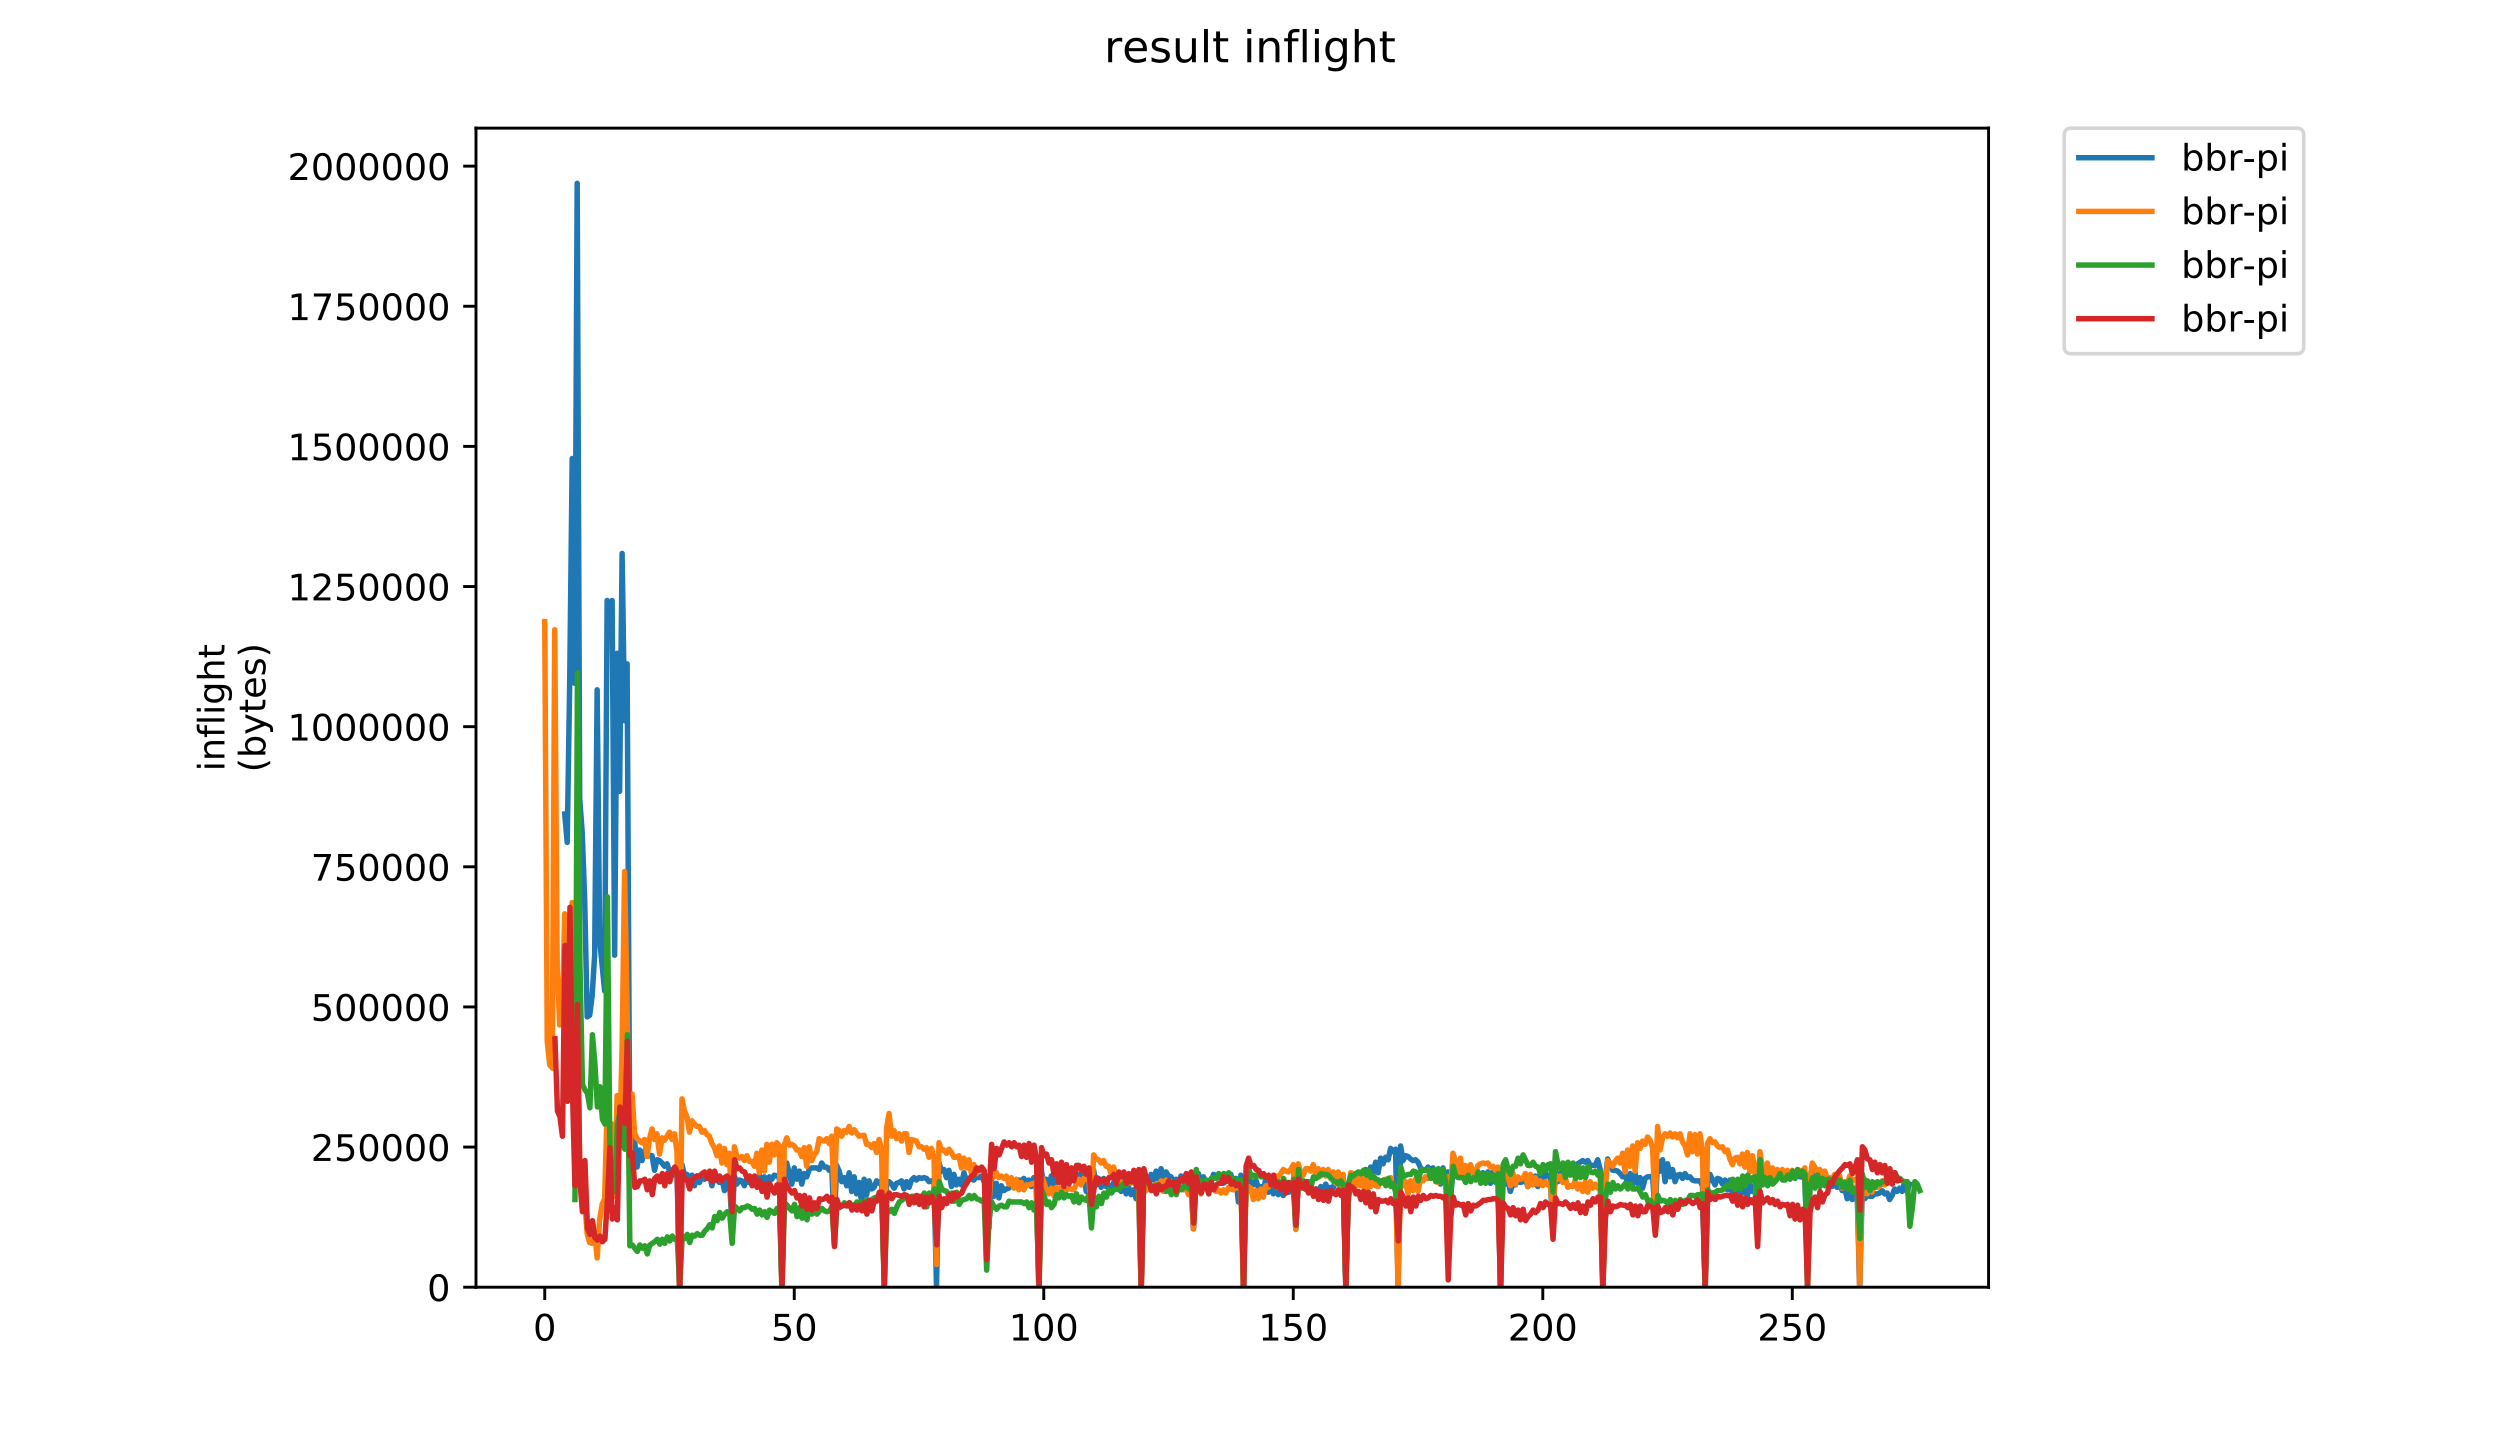 <?xml version="1.0" encoding="utf-8" standalone="no"?>
<!DOCTYPE svg PUBLIC "-//W3C//DTD SVG 1.1//EN"
  "http://www.w3.org/Graphics/SVG/1.1/DTD/svg11.dtd">
<!-- Created with matplotlib (https://matplotlib.org/) -->
<svg height="396pt" version="1.1" viewBox="0 0 684 396" width="684pt" xmlns="http://www.w3.org/2000/svg" xmlns:xlink="http://www.w3.org/1999/xlink">
 <defs>
  <style type="text/css">
*{stroke-linecap:butt;stroke-linejoin:round;}
  </style>
 </defs>
 <g id="figure_1">
  <g id="patch_1">
   <path d="M 0 396 
L 684 396 
L 684 0 
L 0 0 
z
" style="fill:#ffffff;"/>
  </g>
  <g id="axes_1">
   <g id="patch_2">
    <path d="M 130.23 352.174 
L 544.074 352.174 
L 544.074 35.062 
L 130.23 35.062 
z
" style="fill:#ffffff;"/>
   </g>
   <g id="matplotlib.axis_1">
    <g id="xtick_1">
     <g id="line2d_1">
      <defs>
       <path d="M 0 0 
L 0 3.5 
" id="m75f7926780" style="stroke:#000000;stroke-width:0.8;"/>
      </defs>
      <g>
       <use style="stroke:#000000;stroke-width:0.8;" x="149.041" xlink:href="#m75f7926780" y="352.174"/>
      </g>
     </g>
     <g id="text_1">
      <!-- 0 -->
      <defs>
       <path d="M 31.781 66.406 
Q 24.172 66.406 20.328 58.906 
Q 16.5 51.422 16.5 36.375 
Q 16.5 21.391 20.328 13.891 
Q 24.172 6.391 31.781 6.391 
Q 39.453 6.391 43.281 13.891 
Q 47.125 21.391 47.125 36.375 
Q 47.125 51.422 43.281 58.906 
Q 39.453 66.406 31.781 66.406 
z
M 31.781 74.219 
Q 44.047 74.219 50.516 64.516 
Q 56.984 54.828 56.984 36.375 
Q 56.984 17.969 50.516 8.266 
Q 44.047 -1.422 31.781 -1.422 
Q 19.531 -1.422 13.062 8.266 
Q 6.594 17.969 6.594 36.375 
Q 6.594 54.828 13.062 64.516 
Q 19.531 74.219 31.781 74.219 
z
" id="DejaVuSans-48"/>
      </defs>
      <g transform="translate(145.86 366.773)scale(0.1 -0.1)">
       <use xlink:href="#DejaVuSans-48"/>
      </g>
     </g>
    </g>
    <g id="xtick_2">
     <g id="line2d_2">
      <g>
       <use style="stroke:#000000;stroke-width:0.8;" x="217.308" xlink:href="#m75f7926780" y="352.174"/>
      </g>
     </g>
     <g id="text_2">
      <!-- 50 -->
      <defs>
       <path d="M 10.797 72.906 
L 49.516 72.906 
L 49.516 64.594 
L 19.828 64.594 
L 19.828 46.734 
Q 21.969 47.469 24.109 47.828 
Q 26.266 48.188 28.422 48.188 
Q 40.625 48.188 47.75 41.5 
Q 54.891 34.812 54.891 23.391 
Q 54.891 11.625 47.562 5.094 
Q 40.234 -1.422 26.906 -1.422 
Q 22.312 -1.422 17.547 -0.641 
Q 12.797 0.141 7.719 1.703 
L 7.719 11.625 
Q 12.109 9.234 16.797 8.062 
Q 21.484 6.891 26.703 6.891 
Q 35.156 6.891 40.078 11.328 
Q 45.016 15.766 45.016 23.391 
Q 45.016 31 40.078 35.438 
Q 35.156 39.891 26.703 39.891 
Q 22.75 39.891 18.812 39.016 
Q 14.891 38.141 10.797 36.281 
z
" id="DejaVuSans-53"/>
      </defs>
      <g transform="translate(210.945 366.773)scale(0.1 -0.1)">
       <use xlink:href="#DejaVuSans-53"/>
       <use x="63.623" xlink:href="#DejaVuSans-48"/>
      </g>
     </g>
    </g>
    <g id="xtick_3">
     <g id="line2d_3">
      <g>
       <use style="stroke:#000000;stroke-width:0.8;" x="285.574" xlink:href="#m75f7926780" y="352.174"/>
      </g>
     </g>
     <g id="text_3">
      <!-- 100 -->
      <defs>
       <path d="M 12.406 8.297 
L 28.516 8.297 
L 28.516 63.922 
L 10.984 60.406 
L 10.984 69.391 
L 28.422 72.906 
L 38.281 72.906 
L 38.281 8.297 
L 54.391 8.297 
L 54.391 0 
L 12.406 0 
z
" id="DejaVuSans-49"/>
      </defs>
      <g transform="translate(276.03 366.773)scale(0.1 -0.1)">
       <use xlink:href="#DejaVuSans-49"/>
       <use x="63.623" xlink:href="#DejaVuSans-48"/>
       <use x="127.246" xlink:href="#DejaVuSans-48"/>
      </g>
     </g>
    </g>
    <g id="xtick_4">
     <g id="line2d_4">
      <g>
       <use style="stroke:#000000;stroke-width:0.8;" x="353.84" xlink:href="#m75f7926780" y="352.174"/>
      </g>
     </g>
     <g id="text_4">
      <!-- 150 -->
      <g transform="translate(344.297 366.773)scale(0.1 -0.1)">
       <use xlink:href="#DejaVuSans-49"/>
       <use x="63.623" xlink:href="#DejaVuSans-53"/>
       <use x="127.246" xlink:href="#DejaVuSans-48"/>
      </g>
     </g>
    </g>
    <g id="xtick_5">
     <g id="line2d_5">
      <g>
       <use style="stroke:#000000;stroke-width:0.8;" x="422.107" xlink:href="#m75f7926780" y="352.174"/>
      </g>
     </g>
     <g id="text_5">
      <!-- 200 -->
      <defs>
       <path d="M 19.188 8.297 
L 53.609 8.297 
L 53.609 0 
L 7.328 0 
L 7.328 8.297 
Q 12.938 14.109 22.625 23.891 
Q 32.328 33.688 34.812 36.531 
Q 39.547 41.844 41.422 45.531 
Q 43.312 49.219 43.312 52.781 
Q 43.312 58.594 39.234 62.25 
Q 35.156 65.922 28.609 65.922 
Q 23.969 65.922 18.812 64.312 
Q 13.672 62.703 7.812 59.422 
L 7.812 69.391 
Q 13.766 71.781 18.938 73 
Q 24.125 74.219 28.422 74.219 
Q 39.75 74.219 46.484 68.547 
Q 53.219 62.891 53.219 53.422 
Q 53.219 48.922 51.531 44.891 
Q 49.859 40.875 45.406 35.406 
Q 44.188 33.984 37.641 27.219 
Q 31.109 20.453 19.188 8.297 
z
" id="DejaVuSans-50"/>
      </defs>
      <g transform="translate(412.563 366.773)scale(0.1 -0.1)">
       <use xlink:href="#DejaVuSans-50"/>
       <use x="63.623" xlink:href="#DejaVuSans-48"/>
       <use x="127.246" xlink:href="#DejaVuSans-48"/>
      </g>
     </g>
    </g>
    <g id="xtick_6">
     <g id="line2d_6">
      <g>
       <use style="stroke:#000000;stroke-width:0.8;" x="490.373" xlink:href="#m75f7926780" y="352.174"/>
      </g>
     </g>
     <g id="text_6">
      <!-- 250 -->
      <g transform="translate(480.829 366.773)scale(0.1 -0.1)">
       <use xlink:href="#DejaVuSans-50"/>
       <use x="63.623" xlink:href="#DejaVuSans-53"/>
       <use x="127.246" xlink:href="#DejaVuSans-48"/>
      </g>
     </g>
    </g>
   </g>
   <g id="matplotlib.axis_2">
    <g id="ytick_1">
     <g id="line2d_7">
      <defs>
       <path d="M 0 0 
L -3.5 0 
" id="m2a4c009c53" style="stroke:#000000;stroke-width:0.8;"/>
      </defs>
      <g>
       <use style="stroke:#000000;stroke-width:0.8;" x="130.23" xlink:href="#m2a4c009c53" y="352.174"/>
      </g>
     </g>
     <g id="text_7">
      <!-- 0 -->
      <g transform="translate(116.868 355.973)scale(0.1 -0.1)">
       <use xlink:href="#DejaVuSans-48"/>
      </g>
     </g>
    </g>
    <g id="ytick_2">
     <g id="line2d_8">
      <g>
       <use style="stroke:#000000;stroke-width:0.8;" x="130.23" xlink:href="#m2a4c009c53" y="313.834"/>
      </g>
     </g>
     <g id="text_8">
      <!-- 250000 -->
      <g transform="translate(85.055 317.633)scale(0.1 -0.1)">
       <use xlink:href="#DejaVuSans-50"/>
       <use x="63.623" xlink:href="#DejaVuSans-53"/>
       <use x="127.246" xlink:href="#DejaVuSans-48"/>
       <use x="190.869" xlink:href="#DejaVuSans-48"/>
       <use x="254.492" xlink:href="#DejaVuSans-48"/>
       <use x="318.115" xlink:href="#DejaVuSans-48"/>
      </g>
     </g>
    </g>
    <g id="ytick_3">
     <g id="line2d_9">
      <g>
       <use style="stroke:#000000;stroke-width:0.8;" x="130.23" xlink:href="#m2a4c009c53" y="275.494"/>
      </g>
     </g>
     <g id="text_9">
      <!-- 500000 -->
      <g transform="translate(85.055 279.293)scale(0.1 -0.1)">
       <use xlink:href="#DejaVuSans-53"/>
       <use x="63.623" xlink:href="#DejaVuSans-48"/>
       <use x="127.246" xlink:href="#DejaVuSans-48"/>
       <use x="190.869" xlink:href="#DejaVuSans-48"/>
       <use x="254.492" xlink:href="#DejaVuSans-48"/>
       <use x="318.115" xlink:href="#DejaVuSans-48"/>
      </g>
     </g>
    </g>
    <g id="ytick_4">
     <g id="line2d_10">
      <g>
       <use style="stroke:#000000;stroke-width:0.8;" x="130.23" xlink:href="#m2a4c009c53" y="237.153"/>
      </g>
     </g>
     <g id="text_10">
      <!-- 750000 -->
      <defs>
       <path d="M 8.203 72.906 
L 55.078 72.906 
L 55.078 68.703 
L 28.609 0 
L 18.312 0 
L 43.219 64.594 
L 8.203 64.594 
z
" id="DejaVuSans-55"/>
      </defs>
      <g transform="translate(85.055 240.952)scale(0.1 -0.1)">
       <use xlink:href="#DejaVuSans-55"/>
       <use x="63.623" xlink:href="#DejaVuSans-53"/>
       <use x="127.246" xlink:href="#DejaVuSans-48"/>
       <use x="190.869" xlink:href="#DejaVuSans-48"/>
       <use x="254.492" xlink:href="#DejaVuSans-48"/>
       <use x="318.115" xlink:href="#DejaVuSans-48"/>
      </g>
     </g>
    </g>
    <g id="ytick_5">
     <g id="line2d_11">
      <g>
       <use style="stroke:#000000;stroke-width:0.8;" x="130.23" xlink:href="#m2a4c009c53" y="198.813"/>
      </g>
     </g>
     <g id="text_11">
      <!-- 1000000 -->
      <g transform="translate(78.693 202.612)scale(0.1 -0.1)">
       <use xlink:href="#DejaVuSans-49"/>
       <use x="63.623" xlink:href="#DejaVuSans-48"/>
       <use x="127.246" xlink:href="#DejaVuSans-48"/>
       <use x="190.869" xlink:href="#DejaVuSans-48"/>
       <use x="254.492" xlink:href="#DejaVuSans-48"/>
       <use x="318.115" xlink:href="#DejaVuSans-48"/>
       <use x="381.738" xlink:href="#DejaVuSans-48"/>
      </g>
     </g>
    </g>
    <g id="ytick_6">
     <g id="line2d_12">
      <g>
       <use style="stroke:#000000;stroke-width:0.8;" x="130.23" xlink:href="#m2a4c009c53" y="160.473"/>
      </g>
     </g>
     <g id="text_12">
      <!-- 1250000 -->
      <g transform="translate(78.693 164.272)scale(0.1 -0.1)">
       <use xlink:href="#DejaVuSans-49"/>
       <use x="63.623" xlink:href="#DejaVuSans-50"/>
       <use x="127.246" xlink:href="#DejaVuSans-53"/>
       <use x="190.869" xlink:href="#DejaVuSans-48"/>
       <use x="254.492" xlink:href="#DejaVuSans-48"/>
       <use x="318.115" xlink:href="#DejaVuSans-48"/>
       <use x="381.738" xlink:href="#DejaVuSans-48"/>
      </g>
     </g>
    </g>
    <g id="ytick_7">
     <g id="line2d_13">
      <g>
       <use style="stroke:#000000;stroke-width:0.8;" x="130.23" xlink:href="#m2a4c009c53" y="122.132"/>
      </g>
     </g>
     <g id="text_13">
      <!-- 1500000 -->
      <g transform="translate(78.693 125.932)scale(0.1 -0.1)">
       <use xlink:href="#DejaVuSans-49"/>
       <use x="63.623" xlink:href="#DejaVuSans-53"/>
       <use x="127.246" xlink:href="#DejaVuSans-48"/>
       <use x="190.869" xlink:href="#DejaVuSans-48"/>
       <use x="254.492" xlink:href="#DejaVuSans-48"/>
       <use x="318.115" xlink:href="#DejaVuSans-48"/>
       <use x="381.738" xlink:href="#DejaVuSans-48"/>
      </g>
     </g>
    </g>
    <g id="ytick_8">
     <g id="line2d_14">
      <g>
       <use style="stroke:#000000;stroke-width:0.8;" x="130.23" xlink:href="#m2a4c009c53" y="83.792"/>
      </g>
     </g>
     <g id="text_14">
      <!-- 1750000 -->
      <g transform="translate(78.693 87.591)scale(0.1 -0.1)">
       <use xlink:href="#DejaVuSans-49"/>
       <use x="63.623" xlink:href="#DejaVuSans-55"/>
       <use x="127.246" xlink:href="#DejaVuSans-53"/>
       <use x="190.869" xlink:href="#DejaVuSans-48"/>
       <use x="254.492" xlink:href="#DejaVuSans-48"/>
       <use x="318.115" xlink:href="#DejaVuSans-48"/>
       <use x="381.738" xlink:href="#DejaVuSans-48"/>
      </g>
     </g>
    </g>
    <g id="ytick_9">
     <g id="line2d_15">
      <g>
       <use style="stroke:#000000;stroke-width:0.8;" x="130.23" xlink:href="#m2a4c009c53" y="45.452"/>
      </g>
     </g>
     <g id="text_15">
      <!-- 2000000 -->
      <g transform="translate(78.693 49.251)scale(0.1 -0.1)">
       <use xlink:href="#DejaVuSans-50"/>
       <use x="63.623" xlink:href="#DejaVuSans-48"/>
       <use x="127.246" xlink:href="#DejaVuSans-48"/>
       <use x="190.869" xlink:href="#DejaVuSans-48"/>
       <use x="254.492" xlink:href="#DejaVuSans-48"/>
       <use x="318.115" xlink:href="#DejaVuSans-48"/>
       <use x="381.738" xlink:href="#DejaVuSans-48"/>
      </g>
     </g>
    </g>
    <g id="text_16">
     <!-- inflight -->
     <defs>
      <path d="M 9.422 54.688 
L 18.406 54.688 
L 18.406 0 
L 9.422 0 
z
M 9.422 75.984 
L 18.406 75.984 
L 18.406 64.594 
L 9.422 64.594 
z
" id="DejaVuSans-105"/>
      <path d="M 54.891 33.016 
L 54.891 0 
L 45.906 0 
L 45.906 32.719 
Q 45.906 40.484 42.875 44.328 
Q 39.844 48.188 33.797 48.188 
Q 26.516 48.188 22.312 43.547 
Q 18.109 38.922 18.109 30.906 
L 18.109 0 
L 9.078 0 
L 9.078 54.688 
L 18.109 54.688 
L 18.109 46.188 
Q 21.344 51.125 25.703 53.562 
Q 30.078 56 35.797 56 
Q 45.219 56 50.047 50.172 
Q 54.891 44.344 54.891 33.016 
z
" id="DejaVuSans-110"/>
      <path d="M 37.109 75.984 
L 37.109 68.5 
L 28.516 68.5 
Q 23.688 68.5 21.797 66.547 
Q 19.922 64.594 19.922 59.516 
L 19.922 54.688 
L 34.719 54.688 
L 34.719 47.703 
L 19.922 47.703 
L 19.922 0 
L 10.891 0 
L 10.891 47.703 
L 2.297 47.703 
L 2.297 54.688 
L 10.891 54.688 
L 10.891 58.5 
Q 10.891 67.625 15.141 71.797 
Q 19.391 75.984 28.609 75.984 
z
" id="DejaVuSans-102"/>
      <path d="M 9.422 75.984 
L 18.406 75.984 
L 18.406 0 
L 9.422 0 
z
" id="DejaVuSans-108"/>
      <path d="M 45.406 27.984 
Q 45.406 37.75 41.375 43.109 
Q 37.359 48.484 30.078 48.484 
Q 22.859 48.484 18.828 43.109 
Q 14.797 37.75 14.797 27.984 
Q 14.797 18.266 18.828 12.891 
Q 22.859 7.516 30.078 7.516 
Q 37.359 7.516 41.375 12.891 
Q 45.406 18.266 45.406 27.984 
z
M 54.391 6.781 
Q 54.391 -7.172 48.188 -13.984 
Q 42 -20.797 29.203 -20.797 
Q 24.469 -20.797 20.266 -20.094 
Q 16.062 -19.391 12.109 -17.922 
L 12.109 -9.188 
Q 16.062 -11.328 19.922 -12.344 
Q 23.781 -13.375 27.781 -13.375 
Q 36.625 -13.375 41.016 -8.766 
Q 45.406 -4.156 45.406 5.172 
L 45.406 9.625 
Q 42.625 4.781 38.281 2.391 
Q 33.938 0 27.875 0 
Q 17.828 0 11.672 7.656 
Q 5.516 15.328 5.516 27.984 
Q 5.516 40.672 11.672 48.328 
Q 17.828 56 27.875 56 
Q 33.938 56 38.281 53.609 
Q 42.625 51.219 45.406 46.391 
L 45.406 54.688 
L 54.391 54.688 
z
" id="DejaVuSans-103"/>
      <path d="M 54.891 33.016 
L 54.891 0 
L 45.906 0 
L 45.906 32.719 
Q 45.906 40.484 42.875 44.328 
Q 39.844 48.188 33.797 48.188 
Q 26.516 48.188 22.312 43.547 
Q 18.109 38.922 18.109 30.906 
L 18.109 0 
L 9.078 0 
L 9.078 75.984 
L 18.109 75.984 
L 18.109 46.188 
Q 21.344 51.125 25.703 53.562 
Q 30.078 56 35.797 56 
Q 45.219 56 50.047 50.172 
Q 54.891 44.344 54.891 33.016 
z
" id="DejaVuSans-104"/>
      <path d="M 18.312 70.219 
L 18.312 54.688 
L 36.812 54.688 
L 36.812 47.703 
L 18.312 47.703 
L 18.312 18.016 
Q 18.312 11.328 20.141 9.422 
Q 21.969 7.516 27.594 7.516 
L 36.812 7.516 
L 36.812 0 
L 27.594 0 
Q 17.188 0 13.234 3.875 
Q 9.281 7.766 9.281 18.016 
L 9.281 47.703 
L 2.688 47.703 
L 2.688 54.688 
L 9.281 54.688 
L 9.281 70.219 
z
" id="DejaVuSans-116"/>
     </defs>
     <g transform="translate(61.415 211.018)rotate(-90)scale(0.1 -0.1)">
      <use xlink:href="#DejaVuSans-105"/>
      <use x="27.783" xlink:href="#DejaVuSans-110"/>
      <use x="91.162" xlink:href="#DejaVuSans-102"/>
      <use x="126.367" xlink:href="#DejaVuSans-108"/>
      <use x="154.15" xlink:href="#DejaVuSans-105"/>
      <use x="181.934" xlink:href="#DejaVuSans-103"/>
      <use x="245.41" xlink:href="#DejaVuSans-104"/>
      <use x="308.789" xlink:href="#DejaVuSans-116"/>
     </g>
     <!-- (bytes) -->
     <defs>
      <path d="M 31 75.875 
Q 24.469 64.656 21.281 53.656 
Q 18.109 42.672 18.109 31.391 
Q 18.109 20.125 21.312 9.062 
Q 24.516 -2 31 -13.188 
L 23.188 -13.188 
Q 15.875 -1.703 12.234 9.375 
Q 8.594 20.453 8.594 31.391 
Q 8.594 42.281 12.203 53.312 
Q 15.828 64.359 23.188 75.875 
z
" id="DejaVuSans-40"/>
      <path d="M 48.688 27.297 
Q 48.688 37.203 44.609 42.844 
Q 40.531 48.484 33.406 48.484 
Q 26.266 48.484 22.188 42.844 
Q 18.109 37.203 18.109 27.297 
Q 18.109 17.391 22.188 11.75 
Q 26.266 6.109 33.406 6.109 
Q 40.531 6.109 44.609 11.75 
Q 48.688 17.391 48.688 27.297 
z
M 18.109 46.391 
Q 20.953 51.266 25.266 53.625 
Q 29.594 56 35.594 56 
Q 45.562 56 51.781 48.094 
Q 58.016 40.188 58.016 27.297 
Q 58.016 14.406 51.781 6.484 
Q 45.562 -1.422 35.594 -1.422 
Q 29.594 -1.422 25.266 0.953 
Q 20.953 3.328 18.109 8.203 
L 18.109 0 
L 9.078 0 
L 9.078 75.984 
L 18.109 75.984 
z
" id="DejaVuSans-98"/>
      <path d="M 32.172 -5.078 
Q 28.375 -14.844 24.75 -17.812 
Q 21.141 -20.797 15.094 -20.797 
L 7.906 -20.797 
L 7.906 -13.281 
L 13.188 -13.281 
Q 16.891 -13.281 18.938 -11.516 
Q 21 -9.766 23.484 -3.219 
L 25.094 0.875 
L 2.984 54.688 
L 12.5 54.688 
L 29.594 11.922 
L 46.688 54.688 
L 56.203 54.688 
z
" id="DejaVuSans-121"/>
      <path d="M 56.203 29.594 
L 56.203 25.203 
L 14.891 25.203 
Q 15.484 15.922 20.484 11.062 
Q 25.484 6.203 34.422 6.203 
Q 39.594 6.203 44.453 7.469 
Q 49.312 8.734 54.109 11.281 
L 54.109 2.781 
Q 49.266 0.734 44.188 -0.344 
Q 39.109 -1.422 33.891 -1.422 
Q 20.797 -1.422 13.156 6.188 
Q 5.516 13.812 5.516 26.812 
Q 5.516 40.234 12.766 48.109 
Q 20.016 56 32.328 56 
Q 43.359 56 49.781 48.891 
Q 56.203 41.797 56.203 29.594 
z
M 47.219 32.234 
Q 47.125 39.594 43.094 43.984 
Q 39.062 48.391 32.422 48.391 
Q 24.906 48.391 20.391 44.141 
Q 15.875 39.891 15.188 32.172 
z
" id="DejaVuSans-101"/>
      <path d="M 44.281 53.078 
L 44.281 44.578 
Q 40.484 46.531 36.375 47.5 
Q 32.281 48.484 27.875 48.484 
Q 21.188 48.484 17.844 46.438 
Q 14.5 44.391 14.5 40.281 
Q 14.5 37.156 16.891 35.375 
Q 19.281 33.594 26.516 31.984 
L 29.594 31.297 
Q 39.156 29.25 43.188 25.516 
Q 47.219 21.781 47.219 15.094 
Q 47.219 7.469 41.188 3.016 
Q 35.156 -1.422 24.609 -1.422 
Q 20.219 -1.422 15.453 -0.562 
Q 10.688 0.297 5.422 2 
L 5.422 11.281 
Q 10.406 8.688 15.234 7.391 
Q 20.062 6.109 24.812 6.109 
Q 31.156 6.109 34.562 8.281 
Q 37.984 10.453 37.984 14.406 
Q 37.984 18.062 35.516 20.016 
Q 33.062 21.969 24.703 23.781 
L 21.578 24.516 
Q 13.234 26.266 9.516 29.906 
Q 5.812 33.547 5.812 39.891 
Q 5.812 47.609 11.281 51.797 
Q 16.75 56 26.812 56 
Q 31.781 56 36.172 55.266 
Q 40.578 54.547 44.281 53.078 
z
" id="DejaVuSans-115"/>
      <path d="M 8.016 75.875 
L 15.828 75.875 
Q 23.141 64.359 26.781 53.312 
Q 30.422 42.281 30.422 31.391 
Q 30.422 20.453 26.781 9.375 
Q 23.141 -1.703 15.828 -13.188 
L 8.016 -13.188 
Q 14.5 -2 17.703 9.062 
Q 20.906 20.125 20.906 31.391 
Q 20.906 42.672 17.703 53.656 
Q 14.5 64.656 8.016 75.875 
z
" id="DejaVuSans-41"/>
     </defs>
     <g transform="translate(72.613 211.295)rotate(-90)scale(0.1 -0.1)">
      <use xlink:href="#DejaVuSans-40"/>
      <use x="39.014" xlink:href="#DejaVuSans-98"/>
      <use x="102.49" xlink:href="#DejaVuSans-121"/>
      <use x="161.67" xlink:href="#DejaVuSans-116"/>
      <use x="200.879" xlink:href="#DejaVuSans-101"/>
      <use x="262.402" xlink:href="#DejaVuSans-115"/>
      <use x="314.502" xlink:href="#DejaVuSans-41"/>
     </g>
    </g>
   </g>
   <g id="line2d_16">
    <path clip-path="url(#pec200be119)" d="M 154.505 222.709 
L 155.188 230.481 
L 155.871 186.512 
L 156.553 125.444 
L 157.236 186.956 
L 157.919 50.163 
L 158.601 218.49 
L 159.284 227.595 
L 159.967 246.026 
L 160.649 278.226 
L 161.332 277.782 
L 162.015 272.452 
L 162.697 261.349 
L 163.38 188.733 
L 164.063 257.129 
L 165.428 271.12 
L 166.111 164.305 
L 166.793 171.19 
L 167.476 164.305 
L 168.159 261.349 
L 168.841 178.74 
L 169.524 216.491 
L 170.207 151.426 
L 170.889 197.171 
L 171.572 181.627 
L 172.255 303.986 
L 172.937 304.43 
L 174.303 319.308 
L 174.985 314.645 
L 175.668 317.532 
L 176.351 314.867 
L 177.033 315.977 
L 177.716 316.199 
L 178.399 316.199 
L 179.081 320.197 
L 179.764 317.31 
L 180.447 317.532 
L 181.129 318.198 
L 181.812 319.086 
L 182.495 318.42 
L 183.177 320.419 
L 183.86 320.197 
L 184.542 321.529 
L 185.225 319.53 
L 185.908 352.174 
L 186.59 318.642 
L 187.273 321.529 
L 187.956 321.307 
L 188.638 324.86 
L 189.321 321.529 
L 190.004 324.416 
L 190.686 321.751 
L 191.369 323.528 
L 192.052 321.973 
L 192.734 322.639 
L 194.1 321.307 
L 194.782 324.416 
L 195.465 321.973 
L 196.148 322.861 
L 196.83 323.528 
L 197.513 322.417 
L 198.196 325.748 
L 198.878 324.416 
L 199.561 321.973 
L 200.244 335.297 
L 200.926 321.751 
L 201.609 323.972 
L 202.292 322.861 
L 202.974 323.083 
L 203.657 324.416 
L 204.34 322.639 
L 205.022 323.528 
L 205.705 323.083 
L 206.388 321.973 
L 207.07 324.194 
L 207.753 321.529 
L 208.436 324.638 
L 209.118 321.973 
L 209.801 324.194 
L 210.484 321.973 
L 211.166 322.639 
L 211.849 321.529 
L 212.532 321.751 
L 213.214 321.529 
L 213.897 351.952 
L 214.58 323.305 
L 215.262 318.198 
L 216.628 323.972 
L 217.31 319.53 
L 217.993 322.639 
L 218.676 320.419 
L 219.358 323.972 
L 220.041 321.085 
L 220.724 321.973 
L 221.406 319.974 
L 222.089 319.53 
L 223.454 319.53 
L 224.137 319.974 
L 224.82 318.198 
L 225.502 319.308 
L 226.185 319.308 
L 226.868 320.197 
L 227.55 319.308 
L 228.233 334.853 
L 228.916 318.864 
L 229.598 320.419 
L 230.281 323.305 
L 230.964 322.195 
L 231.646 324.416 
L 232.329 320.863 
L 233.012 325.97 
L 233.694 321.973 
L 234.377 326.636 
L 235.06 323.528 
L 235.742 329.079 
L 236.425 322.639 
L 237.108 326.859 
L 237.79 323.083 
L 238.473 325.304 
L 239.156 324.86 
L 239.838 323.083 
L 240.521 323.75 
L 241.204 323.083 
L 241.886 347.955 
L 242.569 323.75 
L 243.252 323.305 
L 243.934 323.972 
L 244.617 325.082 
L 245.3 323.75 
L 245.982 323.528 
L 246.665 323.083 
L 247.348 325.304 
L 248.03 323.305 
L 248.713 324.86 
L 249.396 322.861 
L 250.078 322.195 
L 250.761 322.861 
L 251.444 322.195 
L 252.126 322.417 
L 252.809 322.195 
L 253.492 322.417 
L 254.174 323.305 
L 255.54 322.861 
L 256.222 351.952 
L 256.905 318.198 
L 257.588 320.419 
L 258.27 319.974 
L 258.953 322.195 
L 259.636 320.197 
L 260.318 324.638 
L 261.001 321.307 
L 261.684 324.194 
L 262.366 322.639 
L 263.049 324.194 
L 263.732 320.863 
L 264.414 323.083 
L 265.097 322.417 
L 266.462 322.861 
L 267.145 321.973 
L 267.828 322.195 
L 268.51 321.751 
L 269.193 323.083 
L 269.875 321.751 
L 270.558 335.963 
L 271.241 322.639 
L 271.923 327.303 
L 272.606 323.75 
L 273.289 327.747 
L 273.971 324.416 
L 274.654 325.748 
L 275.337 325.304 
L 276.019 325.082 
L 276.702 323.972 
L 277.385 323.528 
L 278.067 323.75 
L 278.75 322.861 
L 279.433 323.083 
L 280.115 322.417 
L 280.798 323.528 
L 281.481 322.861 
L 282.163 324.638 
L 282.846 322.195 
L 283.529 324.86 
L 284.211 351.952 
L 284.894 320.197 
L 285.577 323.75 
L 286.259 322.639 
L 286.942 325.304 
L 287.625 321.751 
L 288.307 324.638 
L 288.99 321.973 
L 289.673 323.528 
L 290.355 321.307 
L 291.038 323.305 
L 291.721 322.417 
L 292.403 322.417 
L 293.086 323.083 
L 293.769 321.307 
L 294.451 321.751 
L 295.134 321.307 
L 295.817 322.417 
L 296.499 320.863 
L 297.182 325.97 
L 297.865 321.307 
L 298.547 331.966 
L 299.23 320.197 
L 299.913 324.194 
L 300.595 322.417 
L 301.278 324.86 
L 301.961 322.417 
L 302.643 324.638 
L 303.326 324.194 
L 304.009 325.526 
L 304.691 323.528 
L 305.374 325.082 
L 306.057 323.75 
L 306.739 325.97 
L 307.422 323.972 
L 308.105 326.636 
L 308.787 324.86 
L 309.47 326.859 
L 310.153 325.526 
L 310.835 327.969 
L 311.518 325.748 
L 312.201 351.952 
L 312.883 323.083 
L 313.566 322.861 
L 314.249 323.972 
L 314.931 321.307 
L 315.614 322.861 
L 316.297 320.419 
L 316.979 322.639 
L 317.662 319.752 
L 318.345 322.861 
L 319.027 320.641 
L 319.71 321.751 
L 320.393 321.973 
L 321.075 323.305 
L 321.758 322.639 
L 322.441 323.528 
L 323.123 321.751 
L 323.806 324.416 
L 324.489 323.305 
L 325.171 325.748 
L 325.854 323.305 
L 326.537 336.185 
L 327.219 321.307 
L 327.902 321.085 
L 328.585 325.526 
L 329.267 321.973 
L 329.95 324.194 
L 330.633 323.083 
L 331.315 323.75 
L 331.998 321.307 
L 333.363 322.195 
L 334.046 321.751 
L 334.729 323.75 
L 335.411 321.307 
L 336.094 322.195 
L 336.777 321.307 
L 337.459 325.082 
L 338.142 322.417 
L 338.825 328.857 
L 339.507 321.529 
L 340.19 351.952 
L 340.873 324.194 
L 341.555 322.417 
L 342.921 324.194 
L 343.603 322.861 
L 344.286 324.86 
L 344.969 324.638 
L 345.651 326.414 
L 346.334 322.195 
L 347.017 326.192 
L 347.699 323.083 
L 348.382 326.636 
L 349.065 323.083 
L 349.747 326.859 
L 350.43 323.75 
L 351.113 327.081 
L 351.795 324.638 
L 352.478 326.192 
L 353.161 325.97 
L 353.843 323.972 
L 354.526 336.185 
L 355.208 322.861 
L 355.891 324.416 
L 356.574 324.416 
L 357.256 324.194 
L 357.939 325.748 
L 358.622 325.526 
L 359.304 326.192 
L 359.987 325.304 
L 360.67 326.192 
L 361.352 324.638 
L 362.035 325.748 
L 362.718 323.972 
L 363.4 325.526 
L 364.083 324.86 
L 364.766 325.082 
L 365.448 322.861 
L 366.131 322.639 
L 366.814 323.75 
L 367.496 321.973 
L 368.179 351.952 
L 368.862 329.079 
L 369.544 322.639 
L 370.227 323.083 
L 370.91 321.751 
L 371.592 321.529 
L 372.275 320.863 
L 372.958 322.861 
L 373.64 319.974 
L 374.323 322.861 
L 375.006 319.308 
L 375.688 320.863 
L 376.371 317.976 
L 377.054 320.863 
L 377.736 316.866 
L 378.419 318.42 
L 379.102 316.643 
L 379.784 317.31 
L 380.467 314.201 
L 381.15 315.089 
L 381.832 314.423 
L 382.515 351.952 
L 383.198 313.535 
L 383.88 317.532 
L 384.563 316.199 
L 385.246 316.421 
L 385.928 317.088 
L 386.611 317.532 
L 387.294 317.31 
L 387.976 317.976 
L 388.659 319.53 
L 389.342 320.197 
L 390.024 320.197 
L 390.707 319.308 
L 391.39 320.419 
L 392.072 319.53 
L 392.755 322.639 
L 393.438 321.085 
L 394.12 323.972 
L 394.803 319.53 
L 395.486 322.861 
L 396.168 320.641 
L 396.851 328.413 
L 397.534 319.308 
L 398.216 321.085 
L 399.582 321.085 
L 400.264 320.863 
L 400.947 320.863 
L 401.63 319.974 
L 402.312 320.419 
L 402.995 320.641 
L 403.678 320.641 
L 404.36 321.751 
L 405.043 323.083 
L 405.726 320.863 
L 406.408 323.528 
L 407.091 320.641 
L 407.774 323.75 
L 408.456 320.641 
L 409.139 323.305 
L 409.822 321.085 
L 410.504 352.174 
L 411.187 320.419 
L 411.87 323.972 
L 412.552 322.861 
L 413.235 325.97 
L 413.918 323.75 
L 414.6 324.194 
L 415.283 322.861 
L 415.966 323.528 
L 416.648 323.305 
L 417.331 322.639 
L 418.014 324.638 
L 418.696 321.973 
L 419.379 323.972 
L 420.062 321.751 
L 420.744 324.638 
L 421.427 321.085 
L 422.11 323.75 
L 422.792 320.863 
L 423.475 321.751 
L 424.158 321.973 
L 424.84 336.852 
L 425.523 319.752 
L 426.206 323.305 
L 426.888 321.085 
L 427.571 322.417 
L 428.254 319.086 
L 428.936 319.308 
L 429.619 319.086 
L 430.302 318.642 
L 430.984 318.864 
L 433.032 317.532 
L 433.715 317.976 
L 434.398 317.532 
L 435.08 318.864 
L 436.446 318.864 
L 437.128 317.31 
L 437.811 319.974 
L 438.494 351.952 
L 439.176 322.639 
L 439.859 317.088 
L 440.541 318.864 
L 441.224 320.197 
L 441.907 320.197 
L 442.589 320.419 
L 443.272 321.085 
L 443.955 321.973 
L 444.637 321.529 
L 445.32 323.75 
L 446.003 321.085 
L 446.685 324.194 
L 447.368 321.085 
L 448.051 323.75 
L 448.733 322.195 
L 449.416 325.082 
L 450.099 322.417 
L 450.781 321.973 
L 451.464 321.973 
L 452.147 321.751 
L 452.829 331.966 
L 453.512 317.532 
L 454.195 320.419 
L 454.877 317.31 
L 455.56 323.305 
L 456.243 318.42 
L 456.925 321.973 
L 457.608 319.974 
L 458.291 323.305 
L 458.973 321.529 
L 459.656 321.307 
L 460.339 322.417 
L 461.021 321.085 
L 461.704 322.195 
L 462.387 321.973 
L 463.069 322.861 
L 463.752 323.083 
L 465.117 323.083 
L 465.8 324.416 
L 466.483 351.952 
L 467.165 323.972 
L 467.848 321.307 
L 469.213 324.194 
L 469.896 322.417 
L 470.579 322.639 
L 471.261 323.972 
L 471.944 322.861 
L 472.627 325.526 
L 473.309 322.861 
L 473.992 326.636 
L 474.675 323.305 
L 475.357 327.081 
L 476.04 325.082 
L 476.723 326.414 
L 477.405 323.75 
L 478.088 327.081 
L 478.771 324.194 
L 479.453 325.97 
L 480.136 324.194 
L 480.819 335.519 
L 481.501 320.197 
L 482.184 323.305 
L 482.867 323.75 
L 483.549 321.973 
L 484.232 322.639 
L 484.915 321.973 
L 485.597 322.195 
L 486.28 321.529 
L 486.963 321.529 
L 487.645 321.307 
L 488.328 321.529 
L 489.011 322.417 
L 489.693 321.307 
L 490.376 321.529 
L 491.059 321.529 
L 491.741 320.863 
L 492.424 321.973 
L 493.107 321.973 
L 493.789 322.639 
L 494.472 339.516 
L 495.155 322.639 
L 495.837 319.53 
L 496.52 320.641 
L 497.203 322.861 
L 497.885 321.085 
L 498.568 322.417 
L 499.251 323.083 
L 499.933 324.416 
L 500.616 324.194 
L 501.299 324.638 
L 501.981 323.75 
L 502.664 324.86 
L 503.347 324.194 
L 504.029 325.748 
L 504.712 325.082 
L 505.395 327.969 
L 506.077 325.97 
L 506.76 328.191 
L 507.443 327.747 
L 508.125 326.636 
L 508.808 352.174 
L 509.491 325.97 
L 510.173 327.969 
L 510.856 327.081 
L 511.539 327.303 
L 512.221 327.303 
L 512.904 326.636 
L 513.587 326.636 
L 514.269 326.414 
L 514.952 325.748 
L 515.635 326.636 
L 516.317 326.414 
L 517 328.191 
L 517.683 327.081 
L 518.365 325.304 
L 519.048 325.97 
L 519.731 325.082 
L 520.413 325.97 
L 521.096 323.528 
L 521.779 325.97 
L 522.461 323.972 
L 522.461 323.972 
" style="fill:none;stroke:#1f77b4;stroke-linecap:square;stroke-width:1.5;"/>
   </g>
   <g id="line2d_17">
    <path clip-path="url(#pec200be119)" d="M 149.041 170.079 
L 149.724 284.888 
L 150.407 291.328 
L 151.089 292.216 
L 151.772 172.3 
L 152.455 265.124 
L 153.137 280.447 
L 153.82 278.892 
L 154.503 250.023 
L 155.185 286.664 
L 155.868 262.015 
L 156.551 246.914 
L 157.233 300.21 
L 157.916 282.223 
L 158.599 318.642 
L 159.281 319.752 
L 160.647 337.518 
L 161.329 339.96 
L 162.012 340.183 
L 162.695 336.852 
L 163.377 344.18 
L 164.06 333.743 
L 164.743 329.523 
L 165.425 327.969 
L 166.108 303.541 
L 166.791 313.312 
L 167.473 307.539 
L 168.156 327.303 
L 168.838 299.766 
L 169.521 313.535 
L 170.204 286.886 
L 170.886 238.476 
L 171.569 275.783 
L 172.252 319.752 
L 172.934 299.322 
L 173.617 309.981 
L 174.3 311.536 
L 174.982 312.202 
L 175.665 312.646 
L 176.348 311.758 
L 177.03 316.421 
L 177.713 311.536 
L 178.396 308.871 
L 179.078 311.758 
L 179.761 310.204 
L 180.444 315.755 
L 181.126 311.314 
L 181.809 311.98 
L 183.174 309.759 
L 183.857 311.758 
L 184.54 310.204 
L 185.222 315.089 
L 185.905 351.952 
L 186.588 300.655 
L 187.27 303.986 
L 187.953 305.54 
L 188.636 309.759 
L 189.318 306.65 
L 190.001 307.539 
L 190.684 308.205 
L 191.366 308.205 
L 192.049 309.759 
L 192.732 309.315 
L 193.414 310.426 
L 194.097 310.87 
L 194.78 312.868 
L 195.462 313.979 
L 196.145 316.199 
L 196.828 313.535 
L 197.51 318.198 
L 198.193 314.201 
L 198.876 318.642 
L 199.558 315.533 
L 200.241 331.744 
L 200.924 313.757 
L 201.606 316.421 
L 202.289 316.866 
L 202.972 316.421 
L 203.654 317.532 
L 204.337 316.199 
L 205.02 317.754 
L 205.702 317.754 
L 206.385 319.086 
L 207.068 315.533 
L 207.75 320.863 
L 208.433 314.645 
L 209.116 320.419 
L 209.798 313.09 
L 210.481 317.976 
L 211.164 313.09 
L 211.846 315.977 
L 212.529 312.646 
L 213.212 313.535 
L 213.894 351.952 
L 214.577 313.312 
L 215.26 311.314 
L 215.942 313.312 
L 216.625 313.09 
L 217.308 313.535 
L 217.99 314.645 
L 218.673 314.645 
L 219.356 316.421 
L 220.038 313.979 
L 220.721 319.086 
L 221.404 313.757 
L 222.086 317.532 
L 222.769 315.977 
L 223.452 315.089 
L 224.134 311.536 
L 224.817 311.98 
L 225.5 312.202 
L 226.182 311.536 
L 226.865 312.868 
L 227.548 310.87 
L 228.23 327.969 
L 228.913 308.871 
L 229.596 309.315 
L 230.278 310.87 
L 230.961 309.315 
L 231.644 309.759 
L 232.326 308.205 
L 233.009 309.981 
L 233.692 309.093 
L 235.057 310.87 
L 235.74 310.648 
L 236.422 310.648 
L 237.105 313.09 
L 237.788 313.09 
L 238.47 313.979 
L 239.153 312.868 
L 239.836 315.311 
L 240.518 311.758 
L 241.201 314.645 
L 241.884 351.952 
L 242.566 308.649 
L 243.249 304.652 
L 243.932 310.87 
L 244.614 309.315 
L 245.297 311.536 
L 245.98 310.204 
L 246.662 312.202 
L 247.345 310.204 
L 248.028 310.204 
L 248.71 315.311 
L 249.393 311.758 
L 250.758 312.202 
L 251.441 313.757 
L 252.124 313.757 
L 252.806 314.423 
L 253.489 313.979 
L 254.171 316.643 
L 254.854 314.201 
L 255.537 316.643 
L 256.219 345.956 
L 256.902 312.646 
L 257.585 314.645 
L 258.267 314.645 
L 258.95 315.533 
L 259.633 314.423 
L 260.315 315.311 
L 260.998 316.643 
L 261.681 316.643 
L 262.363 316.199 
L 263.046 319.53 
L 263.729 316.866 
L 264.411 319.53 
L 265.094 317.31 
L 265.777 321.085 
L 266.459 318.642 
L 267.142 321.085 
L 267.825 319.752 
L 268.507 319.752 
L 269.19 320.641 
L 269.873 323.75 
L 270.555 329.745 
L 271.238 319.752 
L 271.921 321.973 
L 272.603 320.863 
L 273.286 322.195 
L 273.969 321.751 
L 274.651 322.417 
L 275.334 321.751 
L 276.017 323.972 
L 276.699 322.195 
L 277.382 325.082 
L 278.065 322.639 
L 278.747 325.526 
L 279.43 323.528 
L 280.113 325.526 
L 280.795 324.194 
L 281.478 324.194 
L 283.526 323.528 
L 284.209 351.952 
L 284.891 321.751 
L 285.574 323.305 
L 286.257 325.526 
L 286.939 326.636 
L 287.622 325.082 
L 288.305 327.081 
L 288.987 324.86 
L 289.67 327.081 
L 290.353 324.86 
L 291.035 326.636 
L 291.718 325.526 
L 292.401 325.304 
L 293.083 325.304 
L 293.766 325.526 
L 295.131 322.639 
L 295.814 324.194 
L 296.497 322.417 
L 297.179 322.639 
L 297.862 321.973 
L 298.545 330.412 
L 299.227 315.977 
L 299.91 317.088 
L 300.593 317.31 
L 301.275 318.198 
L 301.958 317.532 
L 302.641 319.086 
L 303.323 319.086 
L 304.006 321.085 
L 304.689 319.308 
L 305.371 322.195 
L 306.054 321.085 
L 306.737 323.305 
L 307.419 321.085 
L 308.102 324.194 
L 308.785 323.083 
L 309.467 323.75 
L 310.15 323.305 
L 310.833 323.972 
L 311.515 324.416 
L 312.198 351.952 
L 312.881 323.972 
L 313.563 325.748 
L 314.246 325.082 
L 314.929 325.082 
L 315.611 324.86 
L 316.294 323.972 
L 316.977 325.526 
L 317.659 323.083 
L 318.342 325.97 
L 319.025 322.861 
L 319.707 324.638 
L 320.39 323.305 
L 321.073 324.638 
L 321.755 324.638 
L 322.438 324.194 
L 323.803 325.526 
L 324.486 324.86 
L 325.169 326.859 
L 325.851 324.638 
L 326.534 336.185 
L 327.217 323.083 
L 328.582 326.636 
L 329.265 323.972 
L 329.947 325.304 
L 330.63 324.86 
L 331.313 325.082 
L 331.995 324.638 
L 332.678 325.97 
L 333.361 325.526 
L 334.043 326.414 
L 334.726 325.526 
L 335.409 326.414 
L 336.091 324.86 
L 336.774 325.304 
L 337.456 325.526 
L 338.139 324.638 
L 338.822 325.082 
L 339.504 323.305 
L 340.187 351.952 
L 340.87 327.081 
L 341.552 324.638 
L 342.235 325.082 
L 342.918 328.191 
L 343.6 325.748 
L 344.283 327.969 
L 344.966 325.304 
L 345.648 327.525 
L 346.331 324.416 
L 347.014 324.86 
L 347.696 323.083 
L 349.062 321.751 
L 349.744 321.973 
L 350.427 321.085 
L 351.11 319.974 
L 351.792 320.419 
L 352.475 320.641 
L 353.158 319.974 
L 353.84 318.642 
L 354.523 336.407 
L 355.206 318.42 
L 355.888 321.085 
L 356.571 321.529 
L 357.254 319.752 
L 357.936 319.752 
L 358.619 320.419 
L 359.302 318.642 
L 359.984 321.307 
L 360.667 319.752 
L 361.35 321.751 
L 362.032 319.974 
L 362.715 321.751 
L 363.398 319.974 
L 364.08 321.529 
L 364.763 320.641 
L 365.446 323.75 
L 366.128 320.641 
L 366.811 324.416 
L 367.494 321.307 
L 368.176 349.953 
L 368.859 326.636 
L 369.542 320.863 
L 370.224 321.085 
L 370.907 324.638 
L 371.59 322.195 
L 372.272 324.416 
L 372.955 322.417 
L 373.638 327.303 
L 374.32 322.861 
L 375.003 324.638 
L 375.686 322.417 
L 376.368 324.416 
L 377.051 324.638 
L 377.734 323.083 
L 378.416 323.083 
L 379.099 322.639 
L 379.782 323.083 
L 380.464 322.195 
L 381.147 324.416 
L 381.83 324.86 
L 382.512 351.952 
L 383.195 321.973 
L 383.878 324.416 
L 384.56 323.305 
L 385.243 326.636 
L 385.926 323.083 
L 386.608 325.748 
L 387.291 322.639 
L 387.974 325.97 
L 388.656 322.639 
L 389.339 323.083 
L 390.022 321.973 
L 390.704 322.417 
L 391.387 321.973 
L 392.07 322.195 
L 392.752 322.195 
L 393.435 323.528 
L 394.118 321.751 
L 394.8 322.417 
L 395.483 321.973 
L 396.166 321.973 
L 396.848 325.97 
L 397.531 315.533 
L 398.214 317.754 
L 398.896 320.863 
L 399.579 316.866 
L 400.262 321.751 
L 400.944 318.864 
L 401.627 322.417 
L 402.31 318.642 
L 402.992 320.641 
L 403.675 320.863 
L 404.358 318.864 
L 405.04 318.42 
L 405.723 318.198 
L 406.406 318.42 
L 407.088 318.198 
L 407.771 319.308 
L 408.454 319.086 
L 409.136 320.197 
L 409.819 319.308 
L 410.502 351.952 
L 411.184 319.752 
L 411.867 320.641 
L 412.55 321.973 
L 413.232 324.416 
L 413.915 320.863 
L 414.598 323.972 
L 415.28 321.973 
L 415.963 322.639 
L 416.646 322.417 
L 417.328 321.085 
L 418.011 324.638 
L 418.694 321.307 
L 419.376 324.194 
L 420.059 322.195 
L 420.742 323.972 
L 421.424 323.083 
L 422.107 324.416 
L 422.789 323.305 
L 423.472 324.194 
L 424.155 323.528 
L 424.837 331.966 
L 425.52 321.307 
L 426.203 322.639 
L 426.885 321.751 
L 427.568 323.528 
L 428.251 322.195 
L 428.933 324.86 
L 429.616 324.416 
L 430.299 324.638 
L 430.981 322.861 
L 431.664 325.304 
L 432.347 323.972 
L 433.029 325.97 
L 433.712 323.305 
L 434.395 326.192 
L 435.077 323.305 
L 435.76 325.082 
L 436.443 323.972 
L 437.125 325.082 
L 437.808 324.194 
L 438.491 352.174 
L 439.173 325.97 
L 439.856 317.532 
L 440.539 318.198 
L 441.221 319.086 
L 441.904 317.754 
L 442.587 316.866 
L 443.269 318.198 
L 443.952 315.533 
L 444.635 320.641 
L 445.317 314.645 
L 446 319.086 
L 446.683 313.535 
L 447.365 320.419 
L 448.048 312.646 
L 448.731 314.201 
L 449.413 312.202 
L 450.096 313.09 
L 450.779 311.092 
L 451.461 311.98 
L 452.144 313.979 
L 452.827 330.412 
L 453.509 308.205 
L 454.192 314.645 
L 454.875 311.314 
L 455.557 310.204 
L 456.24 310.87 
L 456.923 309.981 
L 457.605 311.092 
L 458.288 310.204 
L 458.971 311.314 
L 459.653 310.204 
L 460.336 312.424 
L 461.019 313.535 
L 461.701 315.977 
L 462.384 310.204 
L 463.067 315.089 
L 463.749 310.426 
L 464.432 315.755 
L 465.115 310.204 
L 465.797 315.311 
L 466.48 351.952 
L 467.163 312.868 
L 467.845 311.536 
L 468.528 312.646 
L 469.211 312.424 
L 469.893 313.535 
L 470.576 313.979 
L 471.259 313.757 
L 471.941 315.089 
L 472.624 314.645 
L 473.307 317.088 
L 473.989 318.642 
L 474.672 316.866 
L 475.355 316.643 
L 476.037 318.42 
L 476.72 315.755 
L 477.403 319.308 
L 478.085 315.311 
L 478.768 320.641 
L 479.451 316.199 
L 480.133 319.308 
L 480.816 334.853 
L 481.499 315.089 
L 482.181 319.308 
L 482.864 321.085 
L 483.547 318.198 
L 484.229 321.973 
L 484.912 319.53 
L 485.595 321.751 
L 486.277 319.974 
L 486.96 322.195 
L 487.643 319.974 
L 488.325 321.751 
L 489.008 320.197 
L 489.691 322.417 
L 490.373 320.197 
L 491.056 322.195 
L 491.739 320.197 
L 492.421 320.197 
L 493.104 321.085 
L 493.787 319.53 
L 494.469 335.963 
L 495.152 323.75 
L 495.835 318.198 
L 496.517 319.308 
L 497.2 320.863 
L 497.883 319.974 
L 498.565 321.751 
L 499.248 320.419 
L 499.931 322.417 
L 500.613 322.195 
L 501.296 322.861 
L 501.979 321.307 
L 502.661 322.639 
L 503.344 321.751 
L 504.027 325.082 
L 504.709 323.305 
L 505.392 323.972 
L 506.075 321.751 
L 506.757 323.083 
L 507.44 322.639 
L 508.122 323.083 
L 508.805 351.952 
L 509.488 323.305 
L 510.17 322.639 
L 510.853 326.636 
L 511.536 323.972 
L 512.218 326.192 
L 512.901 323.75 
L 513.584 324.86 
L 514.266 324.638 
L 514.949 323.083 
L 515.632 324.194 
L 516.314 322.195 
L 516.997 323.528 
L 517.68 322.639 
L 517.68 322.639 
" style="fill:none;stroke:#ff7f0e;stroke-linecap:square;stroke-width:1.5;"/>
   </g>
   <g id="line2d_18">
    <path clip-path="url(#pec200be119)" d="M 157.307 328.191 
L 157.99 184.069 
L 158.672 263.792 
L 159.355 296.657 
L 160.038 298.212 
L 160.72 299.1 
L 161.403 303.097 
L 162.086 283.111 
L 162.768 291.106 
L 163.451 302.875 
L 164.134 297.324 
L 164.816 306.206 
L 165.499 307.539 
L 166.182 245.36 
L 166.864 315.311 
L 167.547 321.973 
L 168.23 325.97 
L 168.912 307.761 
L 169.595 304.43 
L 170.278 313.312 
L 170.96 314.423 
L 171.643 283.111 
L 172.326 340.849 
L 173.008 340.627 
L 174.374 342.403 
L 175.056 340.627 
L 175.739 341.515 
L 176.422 340.849 
L 177.104 343.069 
L 177.787 340.627 
L 179.152 339.738 
L 179.835 339.072 
L 180.518 340.405 
L 181.2 339.072 
L 181.883 340.183 
L 182.565 338.406 
L 183.248 339.516 
L 183.931 338.184 
L 184.613 339.072 
L 185.296 338.85 
L 185.979 351.952 
L 186.661 338.184 
L 187.344 338.85 
L 188.027 337.74 
L 188.709 339.96 
L 189.392 337.962 
L 190.075 338.184 
L 190.757 337.518 
L 191.44 337.962 
L 192.123 337.962 
L 192.805 336.852 
L 193.488 336.185 
L 194.171 335.075 
L 194.853 335.963 
L 195.536 332.854 
L 196.219 333.965 
L 196.901 331.744 
L 197.584 333.298 
L 198.267 332.188 
L 198.949 331.522 
L 199.632 331.744 
L 200.315 340.183 
L 200.997 329.967 
L 202.363 331.3 
L 203.045 330.412 
L 203.728 330.412 
L 204.411 329.967 
L 205.093 330.19 
L 205.776 330.856 
L 206.459 330.634 
L 207.141 332.188 
L 207.824 331.078 
L 208.507 332.41 
L 209.189 331.522 
L 209.872 333.076 
L 210.555 331.078 
L 211.92 331.966 
L 212.603 330.634 
L 213.285 331.744 
L 213.968 351.952 
L 214.651 329.079 
L 215.333 329.745 
L 216.016 330.634 
L 216.699 331.3 
L 217.381 329.523 
L 218.064 332.854 
L 218.747 330.412 
L 219.429 333.298 
L 220.112 329.745 
L 220.795 333.743 
L 221.477 329.523 
L 222.16 332.188 
L 222.843 330.634 
L 223.525 332.188 
L 224.208 331.3 
L 224.891 330.634 
L 225.573 331.3 
L 226.256 331.522 
L 226.939 331.3 
L 227.621 330.19 
L 228.304 340.405 
L 228.987 329.745 
L 229.669 330.412 
L 230.352 329.967 
L 231.035 329.079 
L 231.717 329.523 
L 232.4 329.079 
L 233.083 329.745 
L 233.765 329.967 
L 234.448 328.857 
L 235.131 330.634 
L 235.813 328.857 
L 236.496 329.745 
L 237.179 328.191 
L 237.861 329.079 
L 238.544 328.191 
L 239.227 327.747 
L 239.909 327.525 
L 240.592 327.747 
L 241.275 328.191 
L 241.957 351.952 
L 242.64 330.634 
L 243.323 331.522 
L 244.005 330.856 
L 244.688 331.966 
L 245.371 330.19 
L 246.053 328.857 
L 246.736 328.413 
L 247.419 327.747 
L 248.101 327.525 
L 248.784 327.525 
L 249.467 327.303 
L 250.149 327.303 
L 250.832 328.413 
L 251.515 327.303 
L 252.197 327.747 
L 252.88 326.414 
L 253.563 330.19 
L 254.245 326.414 
L 254.928 327.969 
L 255.611 325.304 
L 256.293 339.294 
L 256.976 323.305 
L 257.659 325.304 
L 258.341 325.748 
L 259.024 325.97 
L 259.707 327.525 
L 260.389 326.414 
L 261.072 328.635 
L 261.755 326.192 
L 262.437 329.523 
L 263.12 328.413 
L 264.485 327.969 
L 265.168 327.081 
L 265.851 327.969 
L 266.533 327.081 
L 267.216 327.969 
L 267.898 328.191 
L 268.581 328.635 
L 269.264 327.969 
L 269.946 347.511 
L 270.629 333.521 
L 271.312 328.857 
L 271.994 330.19 
L 272.677 330.856 
L 273.36 329.967 
L 274.042 329.745 
L 274.725 330.19 
L 275.408 330.19 
L 276.09 328.635 
L 276.773 328.857 
L 279.504 328.857 
L 280.186 329.301 
L 280.869 328.857 
L 281.552 330.412 
L 282.234 329.079 
L 282.917 331.078 
L 283.6 329.079 
L 284.282 351.952 
L 284.965 325.526 
L 285.648 327.081 
L 286.33 329.523 
L 287.013 328.857 
L 287.696 330.412 
L 288.378 329.523 
L 289.061 326.859 
L 289.744 327.747 
L 290.426 326.192 
L 291.109 327.747 
L 291.792 326.859 
L 292.474 327.303 
L 293.157 327.081 
L 293.84 328.857 
L 294.522 326.636 
L 295.205 329.079 
L 295.888 327.525 
L 296.57 328.191 
L 297.253 328.413 
L 297.936 326.859 
L 298.618 335.963 
L 299.301 327.525 
L 299.984 330.19 
L 300.666 327.303 
L 301.349 329.301 
L 302.032 326.414 
L 302.714 327.525 
L 303.397 325.526 
L 304.08 326.414 
L 304.762 325.526 
L 305.445 325.304 
L 306.128 325.526 
L 306.81 324.416 
L 307.493 323.75 
L 308.176 324.194 
L 308.858 323.083 
L 309.541 323.305 
L 310.224 323.083 
L 310.906 321.751 
L 311.589 322.639 
L 312.272 351.952 
L 312.954 320.197 
L 313.637 323.083 
L 315.002 324.416 
L 315.685 324.638 
L 316.368 324.194 
L 317.05 325.082 
L 317.733 325.082 
L 318.416 324.638 
L 319.098 325.97 
L 319.781 324.86 
L 320.464 326.859 
L 321.146 324.638 
L 321.829 326.859 
L 322.512 324.416 
L 323.194 325.526 
L 323.877 324.86 
L 324.56 323.972 
L 325.242 325.304 
L 325.925 322.639 
L 326.608 333.743 
L 327.29 319.974 
L 327.973 324.638 
L 328.656 323.083 
L 329.338 323.528 
L 330.021 322.861 
L 330.704 323.75 
L 331.386 322.417 
L 332.069 322.195 
L 332.752 322.417 
L 333.434 321.085 
L 334.117 322.195 
L 334.8 321.085 
L 335.482 322.195 
L 336.165 320.863 
L 336.848 322.639 
L 337.53 322.417 
L 338.213 323.083 
L 338.896 322.861 
L 339.578 322.861 
L 340.261 351.952 
L 340.944 321.751 
L 341.626 319.752 
L 342.309 321.973 
L 342.992 321.529 
L 343.674 321.973 
L 344.357 320.863 
L 345.04 321.973 
L 345.722 321.973 
L 346.405 322.195 
L 347.088 322.195 
L 347.77 323.75 
L 348.453 322.195 
L 349.136 324.86 
L 349.818 323.305 
L 350.501 325.304 
L 351.184 322.417 
L 351.866 324.86 
L 352.549 324.194 
L 353.231 324.86 
L 353.914 322.639 
L 354.597 335.297 
L 355.279 319.974 
L 355.962 325.082 
L 356.645 323.083 
L 357.327 325.526 
L 358.01 323.305 
L 358.693 324.638 
L 359.375 321.973 
L 360.058 322.417 
L 360.741 321.973 
L 361.423 321.085 
L 362.106 321.307 
L 362.789 321.307 
L 363.471 321.529 
L 364.154 322.417 
L 364.837 323.083 
L 365.519 323.305 
L 366.202 323.972 
L 366.885 323.083 
L 367.567 324.194 
L 368.25 352.174 
L 368.933 323.75 
L 369.615 321.529 
L 370.298 321.751 
L 370.981 321.085 
L 371.663 320.641 
L 372.346 321.085 
L 373.029 320.197 
L 373.711 321.307 
L 374.394 320.197 
L 375.077 322.195 
L 375.759 321.751 
L 376.442 322.639 
L 377.125 322.861 
L 377.807 323.75 
L 378.49 322.861 
L 379.173 324.416 
L 379.855 322.417 
L 380.538 324.638 
L 381.221 323.75 
L 381.903 326.414 
L 382.586 336.629 
L 383.269 319.308 
L 383.951 321.973 
L 384.634 321.529 
L 385.317 321.307 
L 385.999 321.307 
L 386.682 320.419 
L 387.365 320.641 
L 388.047 323.083 
L 388.73 320.197 
L 389.413 319.974 
L 390.095 320.197 
L 390.778 319.974 
L 391.461 322.417 
L 392.143 320.197 
L 392.826 323.305 
L 393.509 319.752 
L 394.191 323.528 
L 394.874 320.197 
L 395.557 323.305 
L 396.239 344.18 
L 396.922 326.636 
L 397.605 319.086 
L 398.287 321.751 
L 398.97 322.195 
L 400.335 322.195 
L 401.018 323.528 
L 401.701 321.529 
L 402.383 323.305 
L 403.066 322.195 
L 403.749 322.861 
L 404.431 320.641 
L 405.114 323.75 
L 405.797 321.085 
L 406.479 323.75 
L 407.162 321.085 
L 407.845 322.861 
L 408.527 321.529 
L 409.21 323.528 
L 409.893 321.085 
L 410.575 351.952 
L 411.258 318.642 
L 411.941 317.31 
L 412.623 319.974 
L 413.306 321.307 
L 413.989 319.086 
L 414.671 319.086 
L 415.354 316.866 
L 416.037 318.42 
L 416.719 315.977 
L 418.085 318.864 
L 418.767 318.864 
L 419.45 317.976 
L 420.133 319.086 
L 420.815 319.308 
L 421.498 321.085 
L 422.181 318.642 
L 422.863 320.197 
L 423.546 318.642 
L 424.229 318.42 
L 424.911 326.192 
L 425.594 315.089 
L 426.277 318.642 
L 426.959 319.752 
L 427.642 318.198 
L 428.325 322.195 
L 429.007 317.976 
L 429.69 321.529 
L 430.373 318.198 
L 431.055 322.417 
L 431.738 319.086 
L 432.421 322.195 
L 433.103 319.53 
L 433.786 322.195 
L 434.469 319.086 
L 435.151 320.641 
L 435.834 320.863 
L 436.517 320.419 
L 437.199 321.529 
L 437.882 320.641 
L 438.564 351.952 
L 439.247 327.969 
L 439.93 323.972 
L 440.612 326.192 
L 441.295 323.528 
L 441.978 325.304 
L 442.66 324.416 
L 443.343 325.304 
L 444.026 324.638 
L 444.708 323.75 
L 445.391 325.304 
L 446.074 323.972 
L 446.756 325.304 
L 447.439 325.304 
L 448.122 325.082 
L 448.804 326.192 
L 449.487 327.525 
L 450.17 326.859 
L 450.852 328.635 
L 451.535 328.413 
L 452.218 329.523 
L 452.9 335.297 
L 453.583 327.081 
L 454.266 328.635 
L 454.948 328.413 
L 455.631 328.635 
L 456.314 329.301 
L 456.996 328.191 
L 457.679 329.967 
L 458.362 328.413 
L 459.044 329.967 
L 459.727 328.191 
L 460.41 329.523 
L 461.092 328.413 
L 461.775 328.413 
L 462.458 327.081 
L 463.14 327.081 
L 463.823 327.303 
L 464.506 326.859 
L 465.188 326.859 
L 465.871 326.636 
L 466.554 351.952 
L 467.236 325.526 
L 467.919 326.414 
L 468.602 326.414 
L 469.284 326.192 
L 469.967 325.748 
L 470.65 325.748 
L 471.332 325.526 
L 472.698 324.194 
L 473.38 324.638 
L 474.063 322.639 
L 474.746 325.526 
L 475.428 322.639 
L 476.111 325.304 
L 476.794 321.751 
L 477.476 324.416 
L 478.159 321.529 
L 478.842 323.305 
L 479.524 322.195 
L 480.207 321.973 
L 480.89 331.3 
L 481.572 317.31 
L 482.255 324.194 
L 482.938 322.195 
L 483.62 324.416 
L 484.303 322.195 
L 484.986 323.972 
L 485.668 323.305 
L 486.351 322.417 
L 487.034 321.085 
L 487.716 322.861 
L 488.399 322.861 
L 489.082 321.529 
L 489.764 322.639 
L 490.447 320.419 
L 491.13 322.417 
L 491.812 319.974 
L 492.495 321.529 
L 493.178 320.419 
L 493.86 321.085 
L 494.543 351.952 
L 495.226 324.416 
L 495.908 322.195 
L 496.591 325.082 
L 497.274 321.529 
L 497.956 324.638 
L 498.639 322.417 
L 499.322 324.416 
L 500.004 322.639 
L 500.687 322.639 
L 501.37 323.083 
L 502.052 322.417 
L 502.735 323.75 
L 503.418 322.861 
L 504.1 324.86 
L 504.783 323.528 
L 505.466 325.304 
L 506.148 322.861 
L 506.831 326.192 
L 507.514 325.082 
L 508.196 325.97 
L 508.879 338.85 
L 509.562 321.307 
L 510.244 324.86 
L 510.927 323.083 
L 511.61 325.748 
L 512.292 323.305 
L 512.975 324.86 
L 513.658 323.305 
L 514.34 323.972 
L 515.023 323.305 
L 515.706 323.083 
L 517.071 321.751 
L 517.754 321.973 
L 518.436 320.863 
L 519.119 322.195 
L 519.802 322.417 
L 520.484 323.083 
L 521.167 323.305 
L 521.85 323.305 
L 522.532 335.519 
L 523.215 330.412 
L 523.897 323.305 
L 524.58 323.972 
L 525.263 325.748 
L 525.263 325.748 
" style="fill:none;stroke:#2ca02c;stroke-linecap:square;stroke-width:1.5;"/>
   </g>
   <g id="line2d_19">
    <path clip-path="url(#pec200be119)" d="M 151.842 284.222 
L 152.524 303.986 
L 153.207 305.54 
L 153.89 310.87 
L 154.572 258.684 
L 155.255 301.321 
L 155.938 248.247 
L 156.62 297.99 
L 157.303 324.416 
L 157.986 274.895 
L 158.668 323.305 
L 159.351 331.522 
L 160.033 317.532 
L 160.716 335.963 
L 161.399 337.74 
L 162.081 333.965 
L 162.764 338.628 
L 163.447 339.294 
L 164.129 338.184 
L 164.812 339.738 
L 165.495 339.072 
L 166.177 328.413 
L 166.86 313.979 
L 167.543 333.521 
L 168.225 330.412 
L 168.908 333.743 
L 169.591 302.875 
L 170.273 306.206 
L 170.956 307.317 
L 171.639 284.888 
L 172.321 316.199 
L 173.004 315.533 
L 173.687 324.86 
L 174.369 324.638 
L 175.052 323.083 
L 175.735 323.083 
L 176.417 322.639 
L 177.1 325.526 
L 177.783 323.083 
L 178.465 326.859 
L 179.148 322.417 
L 179.831 321.751 
L 180.513 323.305 
L 181.196 321.085 
L 181.879 324.416 
L 182.561 321.085 
L 183.244 323.305 
L 183.927 320.419 
L 184.609 319.308 
L 185.292 320.641 
L 185.975 351.952 
L 186.657 320.641 
L 187.34 322.639 
L 188.023 322.861 
L 188.705 325.304 
L 189.388 322.861 
L 190.071 322.195 
L 190.753 321.751 
L 191.436 321.751 
L 192.119 321.085 
L 192.801 320.641 
L 193.484 322.417 
L 194.167 320.419 
L 194.849 323.305 
L 195.532 320.419 
L 196.215 322.861 
L 196.897 321.751 
L 197.58 323.083 
L 198.263 322.195 
L 198.945 321.751 
L 199.628 322.417 
L 200.311 331.522 
L 200.993 317.31 
L 201.676 319.752 
L 202.359 319.53 
L 203.041 320.419 
L 203.724 320.641 
L 204.407 322.417 
L 205.089 321.751 
L 205.772 324.416 
L 206.455 321.751 
L 207.137 324.86 
L 207.82 323.083 
L 208.503 325.97 
L 209.185 323.972 
L 209.868 327.525 
L 210.551 323.75 
L 211.233 325.304 
L 211.916 326.414 
L 212.599 324.194 
L 213.281 324.194 
L 213.964 351.952 
L 214.647 322.639 
L 215.329 324.638 
L 216.695 326.414 
L 217.377 325.748 
L 218.06 327.747 
L 218.743 327.081 
L 219.425 329.967 
L 220.108 327.081 
L 220.791 330.856 
L 221.473 327.747 
L 222.156 331.078 
L 222.839 329.079 
L 223.521 330.634 
L 224.204 327.969 
L 224.887 328.191 
L 225.569 327.969 
L 226.252 327.303 
L 226.935 328.635 
L 227.617 327.525 
L 228.3 341.071 
L 228.983 328.191 
L 229.665 330.19 
L 231.031 329.745 
L 231.713 329.967 
L 232.396 329.079 
L 233.079 331.078 
L 233.761 329.745 
L 234.444 331.078 
L 235.127 329.745 
L 235.809 331.3 
L 236.492 329.079 
L 237.175 332.188 
L 237.857 328.413 
L 238.54 331.3 
L 239.223 328.413 
L 239.905 328.635 
L 240.588 326.192 
L 241.271 326.192 
L 241.953 351.952 
L 242.636 327.303 
L 243.318 326.414 
L 244.001 327.969 
L 244.684 326.859 
L 245.366 326.859 
L 246.732 327.303 
L 247.414 326.859 
L 248.097 327.081 
L 248.78 329.523 
L 249.462 327.525 
L 250.145 329.079 
L 250.828 327.081 
L 251.51 329.523 
L 252.193 327.303 
L 252.876 330.19 
L 253.558 327.525 
L 254.241 329.079 
L 254.924 327.303 
L 255.606 329.079 
L 256.289 340.627 
L 256.972 327.303 
L 257.654 330.412 
L 258.337 327.969 
L 259.02 329.301 
L 259.702 326.859 
L 260.385 328.635 
L 261.068 326.414 
L 261.75 327.525 
L 262.433 326.859 
L 263.116 326.414 
L 263.798 324.86 
L 265.164 322.639 
L 265.846 321.751 
L 266.529 321.307 
L 267.212 319.53 
L 267.894 320.197 
L 268.577 319.308 
L 269.26 320.197 
L 269.942 344.624 
L 270.625 326.192 
L 271.308 313.09 
L 271.99 319.752 
L 272.673 314.201 
L 273.356 315.977 
L 274.721 312.424 
L 275.404 313.312 
L 276.086 312.646 
L 276.769 313.757 
L 277.452 312.646 
L 278.134 313.757 
L 278.817 313.312 
L 279.5 316.421 
L 280.182 313.312 
L 280.865 316.643 
L 281.548 312.868 
L 282.23 317.976 
L 282.913 313.312 
L 283.596 317.088 
L 284.278 351.952 
L 284.961 313.979 
L 285.644 316.199 
L 286.326 315.755 
L 287.009 318.198 
L 287.692 317.31 
L 288.374 321.307 
L 289.057 318.42 
L 289.74 323.528 
L 290.422 317.976 
L 291.105 324.638 
L 291.788 318.642 
L 292.47 323.972 
L 293.153 319.53 
L 293.836 323.083 
L 294.518 318.864 
L 295.201 318.864 
L 295.884 320.197 
L 296.566 319.086 
L 297.249 321.307 
L 297.932 319.53 
L 298.614 329.523 
L 299.297 325.304 
L 299.98 322.195 
L 300.662 323.75 
L 301.345 322.861 
L 302.028 322.639 
L 302.71 323.75 
L 303.393 322.195 
L 304.076 322.195 
L 304.758 321.307 
L 305.441 323.972 
L 306.124 320.641 
L 306.806 321.973 
L 307.489 320.641 
L 308.172 323.75 
L 308.854 321.085 
L 309.537 323.305 
L 310.22 320.197 
L 310.902 324.638 
L 311.585 319.974 
L 312.268 351.952 
L 312.95 319.752 
L 313.633 322.417 
L 314.316 323.305 
L 314.998 325.748 
L 315.681 324.638 
L 316.364 326.636 
L 317.046 324.194 
L 317.729 325.526 
L 318.412 324.638 
L 319.094 324.638 
L 319.777 323.083 
L 320.46 324.194 
L 321.142 323.305 
L 321.825 325.97 
L 322.508 323.305 
L 323.19 322.417 
L 323.873 323.083 
L 324.556 321.085 
L 325.238 323.75 
L 325.921 320.641 
L 326.604 334.631 
L 327.286 321.973 
L 327.969 324.86 
L 328.651 326.414 
L 329.334 323.972 
L 330.017 324.194 
L 330.699 326.636 
L 331.382 323.528 
L 332.065 325.526 
L 332.747 324.194 
L 333.43 323.75 
L 334.113 323.75 
L 334.795 321.973 
L 335.478 323.305 
L 336.161 322.195 
L 336.843 323.972 
L 337.526 323.305 
L 338.209 324.416 
L 338.891 323.972 
L 339.574 325.082 
L 340.257 351.952 
L 340.939 319.086 
L 341.622 316.866 
L 342.305 319.086 
L 342.987 318.864 
L 343.67 319.974 
L 344.353 320.197 
L 345.035 321.529 
L 345.718 321.085 
L 346.401 322.195 
L 347.083 321.529 
L 347.766 324.194 
L 348.449 321.529 
L 349.131 324.638 
L 349.814 323.75 
L 350.497 325.526 
L 351.179 323.305 
L 351.862 326.414 
L 352.545 323.528 
L 353.227 325.304 
L 353.91 323.528 
L 354.593 335.075 
L 355.275 322.639 
L 355.958 324.194 
L 356.641 325.082 
L 357.323 323.305 
L 358.006 326.414 
L 358.689 324.86 
L 359.371 327.303 
L 360.054 325.304 
L 360.737 328.191 
L 361.419 325.97 
L 362.102 328.413 
L 362.785 325.97 
L 363.467 328.635 
L 364.15 325.748 
L 364.833 326.414 
L 365.515 326.859 
L 366.198 325.526 
L 366.881 327.081 
L 367.563 325.748 
L 368.246 351.952 
L 368.929 324.194 
L 370.294 325.082 
L 370.977 326.636 
L 371.659 325.97 
L 372.342 328.191 
L 373.025 325.97 
L 373.707 329.079 
L 374.39 326.192 
L 375.073 330.19 
L 375.755 326.636 
L 376.438 331.522 
L 377.121 328.191 
L 377.803 328.635 
L 378.486 328.635 
L 379.169 328.413 
L 379.851 329.079 
L 380.534 327.969 
L 381.217 329.301 
L 381.899 328.635 
L 382.582 339.516 
L 383.265 326.192 
L 383.947 327.525 
L 384.63 329.967 
L 385.313 327.747 
L 385.995 331.522 
L 386.678 327.525 
L 387.361 329.967 
L 388.043 327.303 
L 388.726 328.413 
L 389.409 327.081 
L 390.091 327.969 
L 390.774 327.747 
L 391.457 327.081 
L 392.139 327.303 
L 392.822 327.081 
L 393.505 327.303 
L 394.187 327.303 
L 394.87 327.747 
L 395.553 327.303 
L 396.235 350.176 
L 396.918 333.076 
L 397.601 327.525 
L 398.283 329.745 
L 398.966 329.301 
L 399.649 329.745 
L 400.331 329.523 
L 401.014 332.41 
L 401.697 329.301 
L 402.379 331.3 
L 403.062 329.745 
L 403.745 329.967 
L 405.11 329.079 
L 405.793 328.413 
L 406.475 328.413 
L 407.158 328.191 
L 407.841 328.191 
L 408.523 327.969 
L 409.206 327.969 
L 409.889 328.413 
L 410.571 352.174 
L 411.254 329.079 
L 411.937 330.19 
L 412.619 330.634 
L 413.302 332.41 
L 413.984 330.412 
L 414.667 332.632 
L 415.35 331.078 
L 416.032 333.743 
L 416.715 330.856 
L 417.398 333.965 
L 418.08 332.854 
L 418.763 332.188 
L 419.446 331.078 
L 420.128 331.744 
L 420.811 331.078 
L 421.494 329.301 
L 422.176 330.412 
L 422.859 328.857 
L 423.542 329.523 
L 424.224 329.523 
L 424.907 339.072 
L 425.59 327.747 
L 426.272 329.301 
L 426.955 329.301 
L 427.638 329.523 
L 428.32 328.857 
L 429.003 329.523 
L 429.686 330.634 
L 430.368 329.523 
L 431.051 330.634 
L 431.734 329.079 
L 432.416 331.744 
L 433.099 329.967 
L 433.782 331.966 
L 434.464 328.857 
L 435.147 329.745 
L 435.83 327.969 
L 436.512 328.857 
L 437.195 327.525 
L 437.878 327.525 
L 438.56 351.952 
L 439.243 333.298 
L 439.926 328.635 
L 440.608 331.522 
L 441.291 329.967 
L 441.974 330.19 
L 442.656 329.967 
L 443.339 329.523 
L 444.022 329.745 
L 444.704 329.745 
L 445.387 330.412 
L 446.07 329.523 
L 446.752 332.41 
L 447.435 329.967 
L 448.118 332.632 
L 448.8 329.967 
L 449.483 331.522 
L 450.166 331.522 
L 450.848 329.745 
L 451.531 330.19 
L 452.214 330.412 
L 452.896 337.962 
L 453.579 329.967 
L 454.262 331.744 
L 454.944 331.522 
L 455.627 330.412 
L 456.31 331.522 
L 456.992 330.19 
L 457.675 332.41 
L 458.358 329.523 
L 459.04 330.856 
L 459.723 328.635 
L 460.406 328.857 
L 461.088 329.301 
L 461.771 328.413 
L 462.454 328.635 
L 463.136 329.301 
L 463.819 328.857 
L 464.502 328.191 
L 465.184 330.412 
L 465.867 329.301 
L 466.55 351.952 
L 467.232 326.192 
L 467.915 328.191 
L 468.598 327.525 
L 469.28 328.191 
L 469.963 327.303 
L 470.646 327.525 
L 472.011 327.081 
L 473.376 327.081 
L 474.059 328.635 
L 474.742 326.859 
L 475.424 329.745 
L 476.107 327.303 
L 476.79 330.19 
L 477.472 327.747 
L 478.155 329.523 
L 478.838 328.191 
L 479.52 329.079 
L 480.203 327.747 
L 480.886 341.071 
L 481.568 325.97 
L 482.251 329.079 
L 483.616 327.747 
L 484.299 329.079 
L 484.982 328.191 
L 485.664 329.523 
L 486.347 328.635 
L 487.03 330.19 
L 487.712 329.523 
L 488.395 329.745 
L 489.078 329.523 
L 489.76 332.632 
L 490.443 329.523 
L 491.126 333.521 
L 491.808 329.745 
L 492.491 333.743 
L 493.174 330.856 
L 493.856 331.3 
L 494.539 351.952 
L 495.222 331.522 
L 495.904 328.413 
L 496.587 327.525 
L 497.27 330.412 
L 497.952 325.97 
L 498.635 328.857 
L 499.317 326.859 
L 500 326.414 
L 500.683 323.528 
L 501.365 323.75 
L 502.048 321.973 
L 503.413 320.197 
L 504.096 319.53 
L 504.779 318.642 
L 505.461 318.864 
L 506.144 318.42 
L 506.827 321.085 
L 507.509 319.53 
L 508.192 317.31 
L 508.875 331.078 
L 509.557 313.757 
L 510.24 314.645 
L 510.923 317.088 
L 511.605 317.31 
L 512.288 319.974 
L 512.971 317.976 
L 513.653 320.863 
L 514.336 318.642 
L 515.019 320.863 
L 515.701 318.864 
L 516.384 323.75 
L 517.067 319.752 
L 517.749 323.972 
L 518.432 320.863 
L 519.115 323.083 
L 519.797 322.861 
L 519.797 322.861 
" style="fill:none;stroke:#d62728;stroke-linecap:square;stroke-width:1.5;"/>
   </g>
   <g id="patch_3">
    <path d="M 130.23 352.174 
L 130.23 35.062 
" style="fill:none;stroke:#000000;stroke-linecap:square;stroke-linejoin:miter;stroke-width:0.8;"/>
   </g>
   <g id="patch_4">
    <path d="M 544.074 352.174 
L 544.074 35.062 
" style="fill:none;stroke:#000000;stroke-linecap:square;stroke-linejoin:miter;stroke-width:0.8;"/>
   </g>
   <g id="patch_5">
    <path d="M 130.23 352.174 
L 544.074 352.174 
" style="fill:none;stroke:#000000;stroke-linecap:square;stroke-linejoin:miter;stroke-width:0.8;"/>
   </g>
   <g id="patch_6">
    <path d="M 130.23 35.062 
L 544.074 35.062 
" style="fill:none;stroke:#000000;stroke-linecap:square;stroke-linejoin:miter;stroke-width:0.8;"/>
   </g>
   <g id="legend_1">
    <g id="patch_7">
     <path d="M 566.766 96.775 
L 628.299 96.775 
Q 630.299 96.775 630.299 94.775 
L 630.299 37.062 
Q 630.299 35.062 628.299 35.062 
L 566.766 35.062 
Q 564.766 35.062 564.766 37.062 
L 564.766 94.775 
Q 564.766 96.775 566.766 96.775 
z
" style="fill:#ffffff;opacity:0.8;stroke:#cccccc;stroke-linejoin:miter;"/>
    </g>
    <g id="line2d_20">
     <path d="M 568.766 43.161 
L 588.766 43.161 
" style="fill:none;stroke:#1f77b4;stroke-linecap:square;stroke-width:1.5;"/>
    </g>
    <g id="line2d_21"/>
    <g id="text_17">
     <!-- bbr-pi -->
     <defs>
      <path d="M 41.109 46.297 
Q 39.594 47.172 37.812 47.578 
Q 36.031 48 33.891 48 
Q 26.266 48 22.188 43.047 
Q 18.109 38.094 18.109 28.812 
L 18.109 0 
L 9.078 0 
L 9.078 54.688 
L 18.109 54.688 
L 18.109 46.188 
Q 20.953 51.172 25.484 53.578 
Q 30.031 56 36.531 56 
Q 37.453 56 38.578 55.875 
Q 39.703 55.766 41.062 55.516 
z
" id="DejaVuSans-114"/>
      <path d="M 4.891 31.391 
L 31.203 31.391 
L 31.203 23.391 
L 4.891 23.391 
z
" id="DejaVuSans-45"/>
      <path d="M 18.109 8.203 
L 18.109 -20.797 
L 9.078 -20.797 
L 9.078 54.688 
L 18.109 54.688 
L 18.109 46.391 
Q 20.953 51.266 25.266 53.625 
Q 29.594 56 35.594 56 
Q 45.562 56 51.781 48.094 
Q 58.016 40.188 58.016 27.297 
Q 58.016 14.406 51.781 6.484 
Q 45.562 -1.422 35.594 -1.422 
Q 29.594 -1.422 25.266 0.953 
Q 20.953 3.328 18.109 8.203 
z
M 48.688 27.297 
Q 48.688 37.203 44.609 42.844 
Q 40.531 48.484 33.406 48.484 
Q 26.266 48.484 22.188 42.844 
Q 18.109 37.203 18.109 27.297 
Q 18.109 17.391 22.188 11.75 
Q 26.266 6.109 33.406 6.109 
Q 40.531 6.109 44.609 11.75 
Q 48.688 17.391 48.688 27.297 
z
" id="DejaVuSans-112"/>
     </defs>
     <g transform="translate(596.766 46.661)scale(0.1 -0.1)">
      <use xlink:href="#DejaVuSans-98"/>
      <use x="63.477" xlink:href="#DejaVuSans-98"/>
      <use x="126.953" xlink:href="#DejaVuSans-114"/>
      <use x="167.973" xlink:href="#DejaVuSans-45"/>
      <use x="204.057" xlink:href="#DejaVuSans-112"/>
      <use x="267.533" xlink:href="#DejaVuSans-105"/>
     </g>
    </g>
    <g id="line2d_22">
     <path d="M 568.766 57.839 
L 588.766 57.839 
" style="fill:none;stroke:#ff7f0e;stroke-linecap:square;stroke-width:1.5;"/>
    </g>
    <g id="line2d_23"/>
    <g id="text_18">
     <!-- bbr-pi -->
     <g transform="translate(596.766 61.339)scale(0.1 -0.1)">
      <use xlink:href="#DejaVuSans-98"/>
      <use x="63.477" xlink:href="#DejaVuSans-98"/>
      <use x="126.953" xlink:href="#DejaVuSans-114"/>
      <use x="167.973" xlink:href="#DejaVuSans-45"/>
      <use x="204.057" xlink:href="#DejaVuSans-112"/>
      <use x="267.533" xlink:href="#DejaVuSans-105"/>
     </g>
    </g>
    <g id="line2d_24">
     <path d="M 568.766 72.517 
L 588.766 72.517 
" style="fill:none;stroke:#2ca02c;stroke-linecap:square;stroke-width:1.5;"/>
    </g>
    <g id="line2d_25"/>
    <g id="text_19">
     <!-- bbr-pi -->
     <g transform="translate(596.766 76.017)scale(0.1 -0.1)">
      <use xlink:href="#DejaVuSans-98"/>
      <use x="63.477" xlink:href="#DejaVuSans-98"/>
      <use x="126.953" xlink:href="#DejaVuSans-114"/>
      <use x="167.973" xlink:href="#DejaVuSans-45"/>
      <use x="204.057" xlink:href="#DejaVuSans-112"/>
      <use x="267.533" xlink:href="#DejaVuSans-105"/>
     </g>
    </g>
    <g id="line2d_26">
     <path d="M 568.766 87.195 
L 588.766 87.195 
" style="fill:none;stroke:#d62728;stroke-linecap:square;stroke-width:1.5;"/>
    </g>
    <g id="line2d_27"/>
    <g id="text_20">
     <!-- bbr-pi -->
     <g transform="translate(596.766 90.695)scale(0.1 -0.1)">
      <use xlink:href="#DejaVuSans-98"/>
      <use x="63.477" xlink:href="#DejaVuSans-98"/>
      <use x="126.953" xlink:href="#DejaVuSans-114"/>
      <use x="167.973" xlink:href="#DejaVuSans-45"/>
      <use x="204.057" xlink:href="#DejaVuSans-112"/>
      <use x="267.533" xlink:href="#DejaVuSans-105"/>
     </g>
    </g>
   </g>
  </g>
  <g id="text_21">
   <!-- result inflight -->
   <defs>
    <path d="M 8.5 21.578 
L 8.5 54.688 
L 17.484 54.688 
L 17.484 21.922 
Q 17.484 14.156 20.5 10.266 
Q 23.531 6.391 29.594 6.391 
Q 36.859 6.391 41.078 11.031 
Q 45.312 15.672 45.312 23.688 
L 45.312 54.688 
L 54.297 54.688 
L 54.297 0 
L 45.312 0 
L 45.312 8.406 
Q 42.047 3.422 37.719 1 
Q 33.406 -1.422 27.688 -1.422 
Q 18.266 -1.422 13.375 4.438 
Q 8.5 10.297 8.5 21.578 
z
M 31.109 56 
z
" id="DejaVuSans-117"/>
    <path id="DejaVuSans-32"/>
   </defs>
   <g transform="translate(302.11 17.038)scale(0.12 -0.12)">
    <use xlink:href="#DejaVuSans-114"/>
    <use x="41.082" xlink:href="#DejaVuSans-101"/>
    <use x="102.605" xlink:href="#DejaVuSans-115"/>
    <use x="154.705" xlink:href="#DejaVuSans-117"/>
    <use x="218.084" xlink:href="#DejaVuSans-108"/>
    <use x="245.867" xlink:href="#DejaVuSans-116"/>
    <use x="285.076" xlink:href="#DejaVuSans-32"/>
    <use x="316.863" xlink:href="#DejaVuSans-105"/>
    <use x="344.646" xlink:href="#DejaVuSans-110"/>
    <use x="408.025" xlink:href="#DejaVuSans-102"/>
    <use x="443.23" xlink:href="#DejaVuSans-108"/>
    <use x="471.014" xlink:href="#DejaVuSans-105"/>
    <use x="498.797" xlink:href="#DejaVuSans-103"/>
    <use x="562.273" xlink:href="#DejaVuSans-104"/>
    <use x="625.652" xlink:href="#DejaVuSans-116"/>
   </g>
  </g>
 </g>
 <defs>
  <clipPath id="pec200be119">
   <rect height="317.112" width="413.844" x="130.23" y="35.062"/>
  </clipPath>
 </defs>
</svg>
